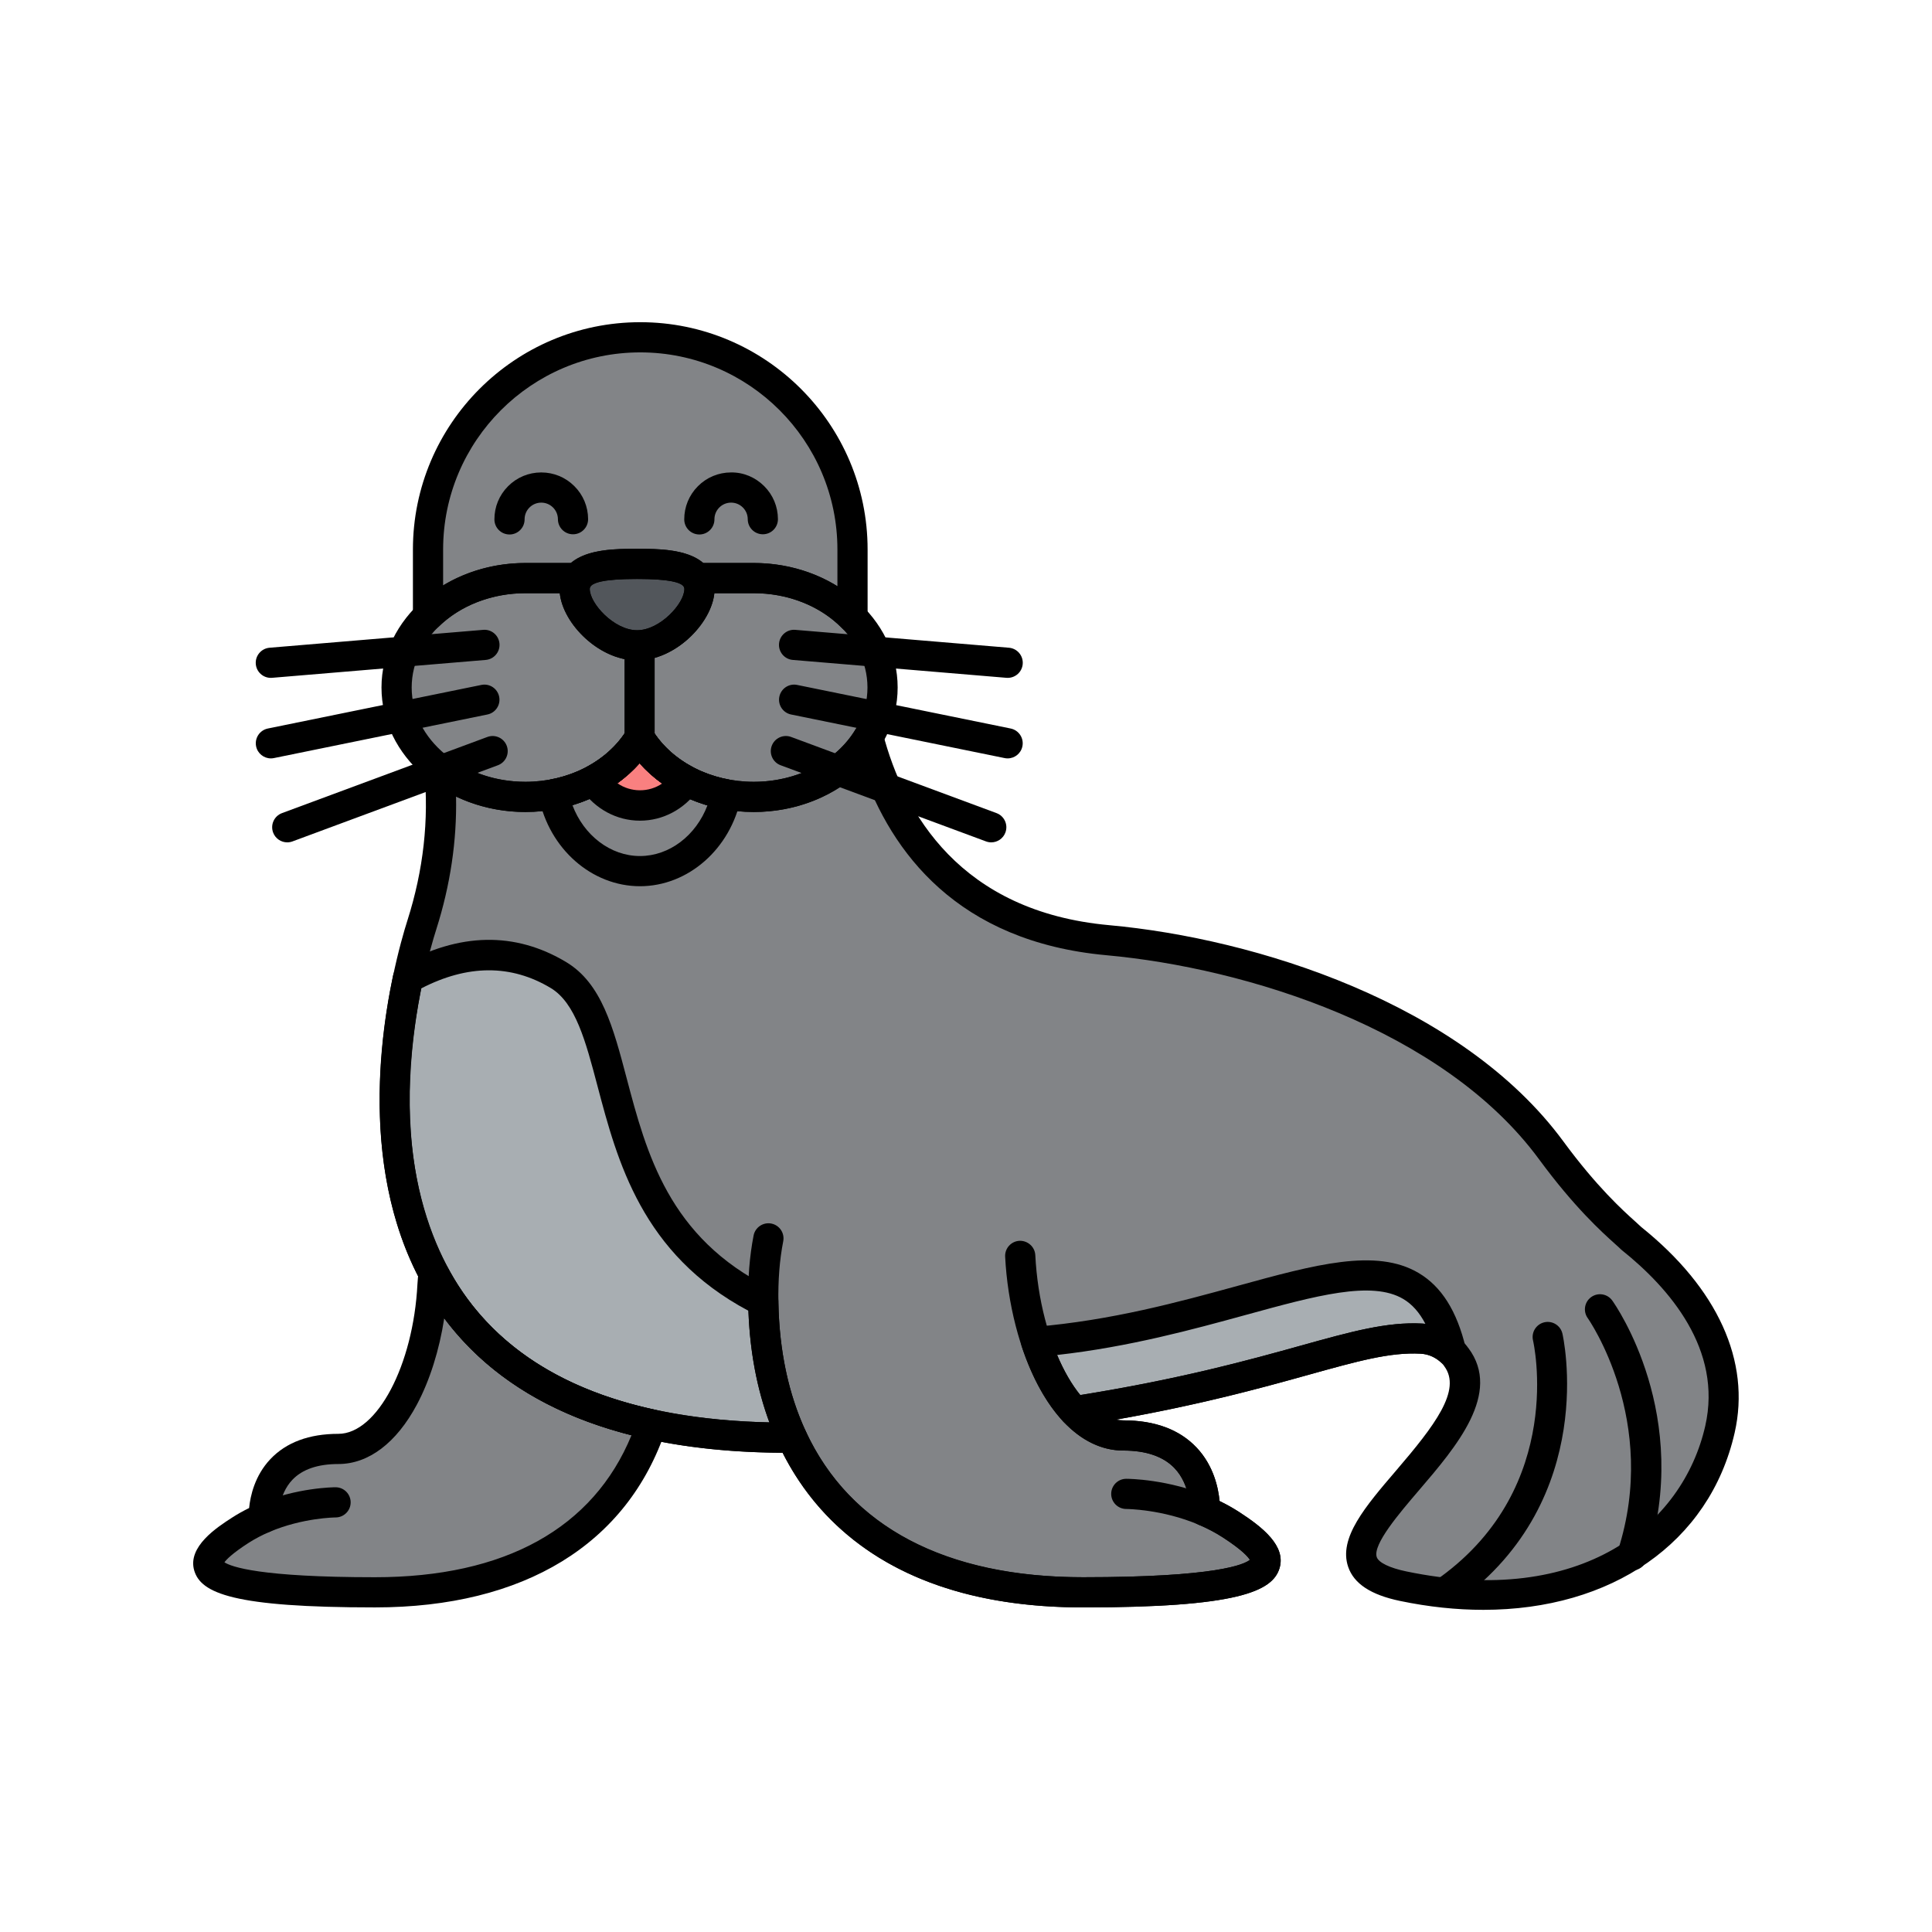 <svg enable-background="new 0 0 512 512" height="100" viewBox="-32 -32 320 320" width="100" xmlns="http://www.w3.org/2000/svg"><path d="m39.827 178.916c-.092.62-.155 1.25-.187 1.888-.69 13.523-6.899 27.183-15.592 27.183-13.04 0-12.356 11.426-12.356 11.426-1.321.562-2.655 1.246-3.944 2.08-7.917 5.123-11.177 10.246 22.354 10.246 25.817 0 40.305-11.326 45.821-27.8-19.031-4.123-30.063-13.645-36.096-25.023z" fill="#828487"/><path d="m238.192 173.113c-1.259-1.271-6.359-5.188-13.263-14.581-15.205-20.688-46.308-32.34-73.437-34.806-26.121-2.375-35.983-19.62-39.668-33.604-3.536 5.855-10.699 9.87-18.98 9.87-8.224 0-15.35-3.958-18.911-9.749-3.561 5.791-10.687 9.749-18.911 9.749-5.49 0-10.48-1.776-14.261-4.67.648 6.711.362 15.646-2.887 25.856-6.852 21.534-16.507 85.366 61.318 84.946 7.136 15.385 22.563 25.613 48.223 25.613 36.684 0 33.117-5.604 24.456-11.209-1.41-.912-2.869-1.661-4.314-2.275 0 0 .748-12.5-13.518-12.5-3.005 0-5.738-1.496-8.096-4.003 34.363-5.371 46.259-12.626 57.473-12.035 3.91.206 5.894 3.148 5.794 3.064 9.445 12.593-31.461 33.22-8.807 37.939 24.456 5.095 47.383-3.566 52.478-25.984 3.234-14.228-6.873-25.374-14.689-31.621z" fill="#828487"/><path d="m94.429 183.846c-.002-.098-.001-.19-.002-.287-29.297-14.505-21.238-46.446-33.927-54.059-8.98-5.388-17.748-3.458-24.948.565-5.592 26.403-5.289 76.431 63.641 76.06-3.066-6.609-4.611-14.164-4.764-22.279z" fill="#a8aeb2"/><path d="m139.615 190.257c1.548 4.652 3.704 8.702 6.328 11.494 34.363-5.371 46.259-12.626 57.473-12.035 2.343.124 3.988 1.227 4.914 2.075-6.107-25.504-30.503-4.763-68.715-1.534z" fill="#a8aeb2"/><path d="m55.022 63.751h8.678c-.097.145-.178.301-.249.464 1.128-2.588 5.694-2.816 10.068-2.816 4.373 0 8.94.228 10.068 2.816-.071-.163-.152-.319-.249-.464h9.506c6.573 0 12.446 2.528 16.36 6.498v-11.229c0-19.335-15.82-35.155-35.155-35.155-19.335 0-35.155 15.82-35.155 35.155v11.012c3.912-3.841 9.679-6.281 16.128-6.281z" fill="#828487"/><path d="m92.844 63.751h-9.506c.332.493.517 1.089.517 1.809 0 3.863-5.299 9.326-10.336 9.326s-10.336-5.463-10.336-9.326c0-.72.185-1.315.517-1.809h-8.678c-11.783 0-21.335 8.113-21.335 18.121s9.552 18.121 21.335 18.121c8.224 0 15.35-3.958 18.911-9.749 3.561 5.79 10.686 9.749 18.911 9.749 11.783 0 21.335-8.113 21.335-18.121s-9.552-18.121-21.335-18.121z" fill="#828487"/><path d="m83.855 65.56c0 3.863-5.299 9.326-10.336 9.326s-10.336-5.463-10.336-9.326 5.299-4.161 10.336-4.161 10.336.298 10.336 4.161z" fill="#52565b"/><path d="m74 112.286c6.988 0 12.823-5.438 14.291-12.709-6.251-1.156-11.474-4.643-14.358-9.333-2.865 4.658-8.037 8.125-14.231 9.305 1.459 7.286 7.301 12.737 14.298 12.737z" fill="#828487"/><path d="m74 101.429c3.108 0 5.87-1.617 7.66-4.129-3.263-1.714-5.943-4.155-7.727-7.056-1.766 2.872-4.411 5.291-7.629 7.002 1.788 2.542 4.567 4.183 7.696 4.183z" fill="#f98080"/><path d="m208.047 233.729c-.772 0-1.534-.356-2.023-1.029-.812-1.117-.565-2.681.551-3.492 20.827-15.147 15.401-38.935 15.345-39.174-.322-1.342.505-2.691 1.848-3.014 1.334-.325 2.691.505 3.014 1.848.065.271 6.231 27.295-17.265 44.383-.446.322-.96.478-1.47.478z"/><path d="m238.354 228.112c-.255 0-.514-.039-.769-.122-1.314-.424-2.036-1.833-1.611-3.146 6.929-21.469-4.877-38.357-4.997-38.525-.803-1.124-.542-2.685.581-3.487 1.124-.802 2.685-.543 3.487.581.55.77 13.38 19.13 5.687 42.967-.342 1.058-1.324 1.732-2.378 1.732z"/><path d="m167.556 220.755c-.326 0-.658-.064-.978-.2-6.097-2.593-11.957-2.62-12.026-2.62-.001 0-.001 0-.001 0s-.001 0-.002 0c-1.38 0-2.499-1.118-2.5-2.498s1.117-2.501 2.498-2.502h.003c.326 0 6.979.039 13.985 3.019 1.271.54 1.862 2.009 1.322 3.279-.404.951-1.329 1.522-2.301 1.522z"/><path d="m147.416 234.238c-18.098 0-32.171-4.896-41.826-14.552-8.658-8.658-13.382-21.035-13.661-35.794-.077-4.071.223-7.86.891-11.261.267-1.354 1.589-2.235 2.935-1.972 1.355.267 2.238 1.58 1.972 2.935-.6 3.054-.868 6.486-.797 10.203.253 13.44 4.471 24.627 12.196 32.353 8.685 8.685 21.567 13.088 38.291 13.088 22.061 0 26.659-2.111 27.6-2.878-.272-.456-1.222-1.609-4.503-3.732-1.196-.774-2.52-1.472-3.935-2.073-.973-.414-1.58-1.395-1.517-2.45.001-.026.164-4.107-2.521-6.926-1.85-1.94-4.71-2.925-8.501-2.925-5.376 0-10.354-3.78-14.019-10.645-3.121-5.847-5.139-13.672-5.537-21.468-.07-1.379.991-2.554 2.37-2.624 1.36-.053 2.553.99 2.624 2.37.757 14.834 7.425 27.366 14.562 27.366 5.246 0 9.341 1.524 12.172 4.529 2.816 2.99 3.587 6.682 3.786 8.834 1.139.552 2.221 1.158 3.232 1.813 3.924 2.539 7.789 5.629 6.706 9.297-1.155 3.91-7.126 6.512-32.52 6.512z"/><path d="m11.692 221.914c-.973 0-1.897-.571-2.302-1.522-.54-1.271.052-2.739 1.322-3.279 6.446-2.74 12.568-2.776 12.867-2.776h.003c1.381.001 2.499 1.121 2.498 2.502-.001 1.38-1.12 2.498-2.5 2.498-.001 0-.001 0-.002 0-.049 0-5.416.042-10.909 2.378-.318.135-.65.199-.977.199z"/><path d="m30.102 234.238c-23.423 0-28.817-2.336-29.931-6.105-1.169-3.959 3.821-7.188 6.219-8.738.901-.584 1.862-1.125 2.87-1.618.203-2.016.943-5.361 3.505-8.081 2.63-2.792 6.426-4.208 11.282-4.208 6.412 0 12.409-11.361 13.096-24.811.036-.704.107-1.421.212-2.127.158-1.068.984-1.915 2.049-2.098 1.067-.186 2.127.338 2.633 1.293 6.477 12.215 18.057 20.205 34.416 23.75.694.15 1.292.59 1.644 1.207.352.618.424 1.356.198 2.03-6.373 19.028-23.487 29.506-48.193 29.506zm-24.93-7.471c1.133.737 5.832 2.472 24.93 2.472 21.537 0 36.163-8.116 42.491-23.515-13.575-3.447-23.969-9.944-31.014-19.372-.813 5.264-2.39 10.283-4.529 14.293-3.389 6.347-8.006 9.843-13.003 9.843-3.402 0-5.963.876-7.611 2.604-2.392 2.506-2.249 6.152-2.248 6.188.049 1.045-.556 2.025-1.519 2.435-1.278.544-2.478 1.176-3.562 1.878-2.632 1.702-3.59 2.703-3.935 3.174z"/><path d="m213.69 234.64c-4.412 0-9.032-.479-13.797-1.473-4.83-1.006-7.642-2.854-8.594-5.647-1.629-4.776 2.816-9.967 7.964-15.977 6.312-7.368 10.904-13.318 7.946-17.263-.047-.063-.091-.128-.132-.193-.242-.299-1.533-1.755-3.794-1.874-5.021-.266-10.376 1.223-18.472 3.476-7.607 2.117-17.67 4.918-31.988 7.451.403.077.809.115 1.215.115 5.246 0 9.342 1.524 12.173 4.529 2.815 2.989 3.586 6.682 3.785 8.834 1.136.55 2.218 1.156 3.231 1.812 3.925 2.54 7.79 5.63 6.707 9.298-1.154 3.908-7.126 6.511-32.52 6.511-30.14 0-43.697-13.596-49.789-25.613-26.431-.15-45.357-7.747-56.272-22.591-17.764-24.155-7.999-58.895-5.862-65.613 2.639-8.29 3.574-16.653 2.781-24.858-.096-.99.404-1.942 1.274-2.426.868-.483 1.941-.405 2.733.2 3.501 2.68 8.026 4.155 12.741 4.155 7.104 0 13.535-3.279 16.781-8.558.455-.74 1.262-1.19 2.13-1.19.868 0 1.675.451 2.13 1.19 3.246 5.278 9.676 8.558 16.78 8.558 7.16 0 13.612-3.319 16.84-8.662.519-.858 1.502-1.328 2.495-1.182.994.143 1.806.866 2.062 1.838 3.492 13.247 12.828 29.51 37.479 31.751 24.173 2.196 58.379 12.895 75.225 35.814 5.554 7.555 9.858 11.426 11.928 13.286.417.375.747.674.985.905 12.653 10.155 18.145 22.242 15.462 34.046-4.166 18.337-20.488 29.35-41.627 29.351zm-2.48-43.36c5.599 7.465-2.023 16.364-8.148 23.516-3.266 3.812-7.737 9.034-7.029 11.11.31.909 2.135 1.794 4.881 2.366 29.057 6.05 45.813-7.738 49.53-24.091 2.873-12.644-5.926-22.812-13.812-29.115-.076-.061-.148-.126-.217-.195-.194-.196-.494-.463-.886-.815-2.193-1.972-6.756-6.074-12.614-14.043-15.861-21.58-48.51-31.693-71.648-33.797-24.705-2.246-35.639-17.097-40.44-30.812-4.465 4.456-10.973 7.088-17.981 7.088-7.499 0-14.445-3.024-18.91-8.07-4.466 5.046-11.412 8.07-18.911 8.07-4.044 0-7.99-.894-11.489-2.564.149 7.31-.947 14.691-3.276 22.009-2.008 6.313-11.202 38.933 5.125 61.136 10.031 13.641 27.879 20.555 53.049 20.555.255 0 .556.005.762-.002.973 0 1.858.564 2.268 1.448 7.333 15.809 23.225 24.165 45.956 24.165 22.061 0 26.659-2.111 27.6-2.878-.272-.456-1.222-1.609-4.503-3.732-1.199-.775-2.523-1.474-3.935-2.073-.973-.414-1.58-1.395-1.517-2.45.001-.026.164-4.107-2.521-6.925-1.849-1.94-4.709-2.925-8.501-2.925-3.541 0-6.971-1.657-9.917-4.792-.635-.675-.845-1.646-.543-2.523.301-.877 1.062-1.516 1.979-1.658 17.559-2.745 29.323-6.019 37.914-8.409 8.262-2.3 14.232-3.963 20.076-3.651 3.91.206 6.621 2.54 7.652 4.066zm-4.473 1.871c.043.306.141.593.283.836-.145-.263-.24-.547-.283-.836z"/><path d="m73.934 93.109c-1.381 0-2.5-1.119-2.5-2.5v-15.285c0-1.381 1.119-2.5 2.5-2.5s2.5 1.119 2.5 2.5v15.285c0 1.381-1.12 2.5-2.5 2.5z"/><path d="m52.39 56.527c-1.377 0-2.496-1.114-2.5-2.492-.006-2.073.795-4.024 2.256-5.494 1.461-1.471 3.407-2.284 5.479-2.29h.027c2.062 0 4.002.8 5.466 2.255 1.471 1.46 2.284 3.406 2.291 5.479.005 1.381-1.111 2.504-2.491 2.509-.003 0-.006 0-.009 0-1.377 0-2.495-1.113-2.5-2.491-.003-.737-.292-1.43-.814-1.949-.521-.518-1.211-.802-1.944-.802-.003 0-.006 0-.009 0-.738.002-1.431.291-1.95.814-.52.522-.804 1.217-.802 1.954.004 1.381-1.111 2.504-2.492 2.508-.003-.001-.006-.001-.008-.001z"/><path d="m83.833 56.527c-1.377 0-2.495-1.113-2.5-2.491-.007-2.073.794-4.024 2.255-5.495s3.407-2.284 5.479-2.29c2.054-.037 4.024.794 5.494 2.255 1.471 1.46 2.284 3.406 2.29 5.479.004 1.381-1.111 2.504-2.492 2.508-.003 0-.006 0-.008 0-1.377 0-2.496-1.114-2.5-2.492-.002-.737-.291-1.43-.814-1.948-.52-.518-1.21-.802-1.944-.802-.003 0-.006 0-.009 0-.738.002-1.43.291-1.949.814-.52.522-.805 1.217-.802 1.953.005 1.381-1.111 2.504-2.491 2.509-.003 0-.006 0-.009 0z"/><path d="m134.906 80.276c-.07 0-.141-.003-.212-.009l-35.38-2.962c-1.375-.115-2.397-1.324-2.282-2.7s1.325-2.407 2.7-2.282l35.38 2.962c1.375.115 2.397 1.324 2.282 2.7-.109 1.305-1.202 2.291-2.488 2.291z"/><path d="m134.896 93.614c-.166 0-.334-.017-.503-.052l-35.36-7.218c-1.353-.275-2.226-1.597-1.949-2.949.275-1.354 1.598-2.231 2.949-1.949l35.36 7.218c1.353.275 2.226 1.597 1.949 2.949-.24 1.185-1.282 2.001-2.446 2.001z"/><path d="m132.183 107.521c-.289 0-.583-.051-.869-.157l-34.015-12.613c-1.295-.479-1.955-1.918-1.475-3.213.479-1.295 1.922-1.957 3.213-1.475l34.015 12.612c1.295.479 1.955 1.918 1.475 3.213-.374 1.008-1.329 1.633-2.344 1.633z"/><path d="m12.855 80.276c-1.286 0-2.379-.986-2.488-2.291-.115-1.376.907-2.585 2.282-2.7l35.38-2.962c1.374-.125 2.585.906 2.7 2.282s-.907 2.585-2.282 2.7l-35.38 2.962c-.071.006-.141.009-.212.009z"/><path d="m12.865 93.614c-1.163 0-2.205-.816-2.446-2.001-.276-1.353.597-2.674 1.949-2.949l35.36-7.218c1.354-.282 2.674.595 2.949 1.949.276 1.353-.597 2.674-1.949 2.949l-35.36 7.218c-.169.036-.337.052-.503.052z"/><path d="m15.579 107.521c-1.016 0-1.971-.624-2.344-1.632-.48-1.295.18-2.733 1.475-3.213l34.014-12.612c1.292-.481 2.733.18 3.213 1.475s-.18 2.733-1.475 3.213l-34.014 12.612c-.286.106-.58.157-.869.157z"/><path d="m98.434 208.627c-25.711 0-44.434-6.981-55.658-20.756-15.208-18.663-12.586-44.553-9.669-58.323.149-.706.596-1.313 1.226-1.665 9.736-5.438 18.973-5.616 27.454-.526 5.858 3.515 7.78 10.793 10.005 19.221 3.272 12.395 6.98 26.442 23.745 34.742.844.418 1.381 1.273 1.391 2.215l.001.263.001.003c.149 7.956 1.675 15.113 4.531 21.273.358.771.299 1.673-.157 2.392s-1.246 1.155-2.097 1.16c-.26 0-.518.001-.773.001zm-60.67-76.913c-5.901 29.337 3 45.772 8.888 52.999 9.801 12.026 26.2 18.37 48.783 18.881-2.068-5.585-3.233-11.783-3.473-18.489-17.65-9.389-21.719-24.804-25.005-37.251-1.947-7.373-3.628-13.74-7.743-16.21-6.553-3.932-13.764-3.907-21.45.07z"/><path d="m145.943 204.251c-.685 0-1.346-.281-1.821-.788-2.782-2.96-5.161-7.254-6.879-12.417-.242-.727-.137-1.524.284-2.165.422-.64 1.114-1.051 1.877-1.115 12.789-1.08 23.854-4.117 33.617-6.796 12.798-3.515 22.906-6.289 29.941-2.127 3.792 2.241 6.343 6.287 7.799 12.367.256 1.068-.217 2.179-1.164 2.736-.947.559-2.147.43-2.957-.312-.657-.603-1.773-1.338-3.355-1.422-5.031-.267-10.377 1.223-18.473 3.476-8.709 2.424-20.637 5.743-38.483 8.532-.129.021-.258.031-.386.031zm-2.847-11.824c1.104 2.628 2.396 4.876 3.822 6.639 16.809-2.699 28.188-5.865 36.554-8.193 8.262-2.3 14.232-3.963 20.076-3.651.182.009.36.023.536.041-.981-1.886-2.197-3.247-3.666-4.115-5.211-3.081-14.418-.555-26.073 2.645-8.691 2.383-19.328 5.303-31.249 6.634z"/><path d="m109.205 72.748c-.657 0-1.302-.259-1.781-.744-3.605-3.656-8.92-5.753-14.58-5.753h-7.806c-.139.099-.289.185-.451.255-1.265.553-2.737-.025-3.291-1.29-.034-.051-.067-.104-.098-.156-.463-.562-2.233-1.161-7.68-1.161-5.864 0-7.467.694-7.763 1.288-.565 1.24-2.035 1.833-3.29 1.287-.145-.063-.28-.138-.406-.223h-7.037c-5.535 0-10.775 2.028-14.378 5.565-.718.704-1.787.911-2.719.521-.928-.39-1.532-1.299-1.532-2.306v-11.01c0-20.764 16.892-37.655 37.655-37.655 20.764 0 37.655 16.892 37.655 37.655v11.228c0 1.015-.613 1.928-1.552 2.313-.305.125-.628.186-.946.186zm-24.767-11.497h8.405c5.025 0 9.855 1.364 13.86 3.842v-6.072c0-18.006-14.649-32.655-32.655-32.655s-32.654 14.649-32.654 32.655v5.943c3.965-2.395 8.715-3.713 13.629-3.713h7.576c2.682-2.353 7.512-2.353 10.92-2.353s8.238 0 10.919 2.353z"/><path d="m92.844 102.492c-7.5 0-14.446-3.024-18.91-8.071-4.466 5.047-11.412 8.071-18.911 8.071-13.144 0-23.836-9.25-23.836-20.62s10.692-20.621 23.836-20.621h8.677c.924 0 1.772.51 2.207 1.325.434.815.383 1.805-.133 2.571-.025.037-.092.136-.092.412 0 2.387 4.027 6.826 7.836 6.826s7.836-4.439 7.836-6.826c0-.278-.065-.376-.091-.412-.516-.767-.566-1.756-.133-2.571.435-.815 1.283-1.325 2.207-1.325h9.506c13.144 0 23.836 9.251 23.836 20.621s-10.692 20.62-23.835 20.62zm-18.91-14.749c.868 0 1.675.451 2.13 1.19 3.245 5.279 9.676 8.559 16.78 8.559 10.386 0 18.836-7.007 18.836-15.62s-8.45-15.621-18.836-15.621h-6.525c-.514 5.047-6.48 11.135-12.8 11.135s-12.286-6.088-12.8-11.135h-5.696c-10.386 0-18.836 7.008-18.836 15.621s8.45 15.62 18.836 15.62c7.104 0 13.535-3.279 16.781-8.559.455-.74 1.261-1.19 2.13-1.19z"/><path d="m73.519 77.386c-6.611 0-12.836-6.662-12.836-11.826 0-6.661 8.35-6.661 12.836-6.661s12.836 0 12.836 6.661c-.001 5.164-6.225 11.826-12.836 11.826zm0-13.488c-1.938 0-7.836 0-7.836 1.661 0 2.388 4.027 6.826 7.836 6.826s7.836-4.438 7.836-6.826c-.001-1.661-5.898-1.661-7.836-1.661z"/><path d="m74 114.786c-7.994 0-15.038-6.202-16.749-14.746-.131-.654.005-1.334.377-1.888.373-.553.951-.935 1.606-1.06 5.436-1.035 10.017-4.009 12.57-8.158.454-.74 1.261-1.19 2.129-1.19.868 0 1.675.451 2.13 1.19 2.573 4.186 7.196 7.168 12.683 8.184.658.122 1.241.503 1.616 1.058.375.556.512 1.238.379 1.895-1.72 8.527-8.762 14.715-16.741 14.715zm-11.188-13.425c1.876 4.997 6.29 8.425 11.188 8.425 4.883 0 9.288-3.411 11.173-8.386-4.472-1.311-8.376-3.739-11.24-6.979-2.838 3.207-6.701 5.622-11.121 6.94z"/><path d="m74 103.929c-3.847 0-7.396-1.911-9.741-5.244-.412-.587-.554-1.322-.387-2.02s.625-1.29 1.258-1.626c2.837-1.509 5.145-3.619 6.675-6.105.455-.739 1.261-1.189 2.129-1.189.868 0 1.675.45 2.129 1.19 1.548 2.515 3.885 4.643 6.76 6.152.64.335 1.103.931 1.27 1.633.168.703.023 1.443-.396 2.031-2.346 3.29-5.881 5.178-9.697 5.178zm-3.744-6.201c2.212 1.54 5.19 1.562 7.418.048-1.39-.994-2.645-2.12-3.741-3.358-1.079 1.217-2.313 2.327-3.677 3.31z"/></svg>